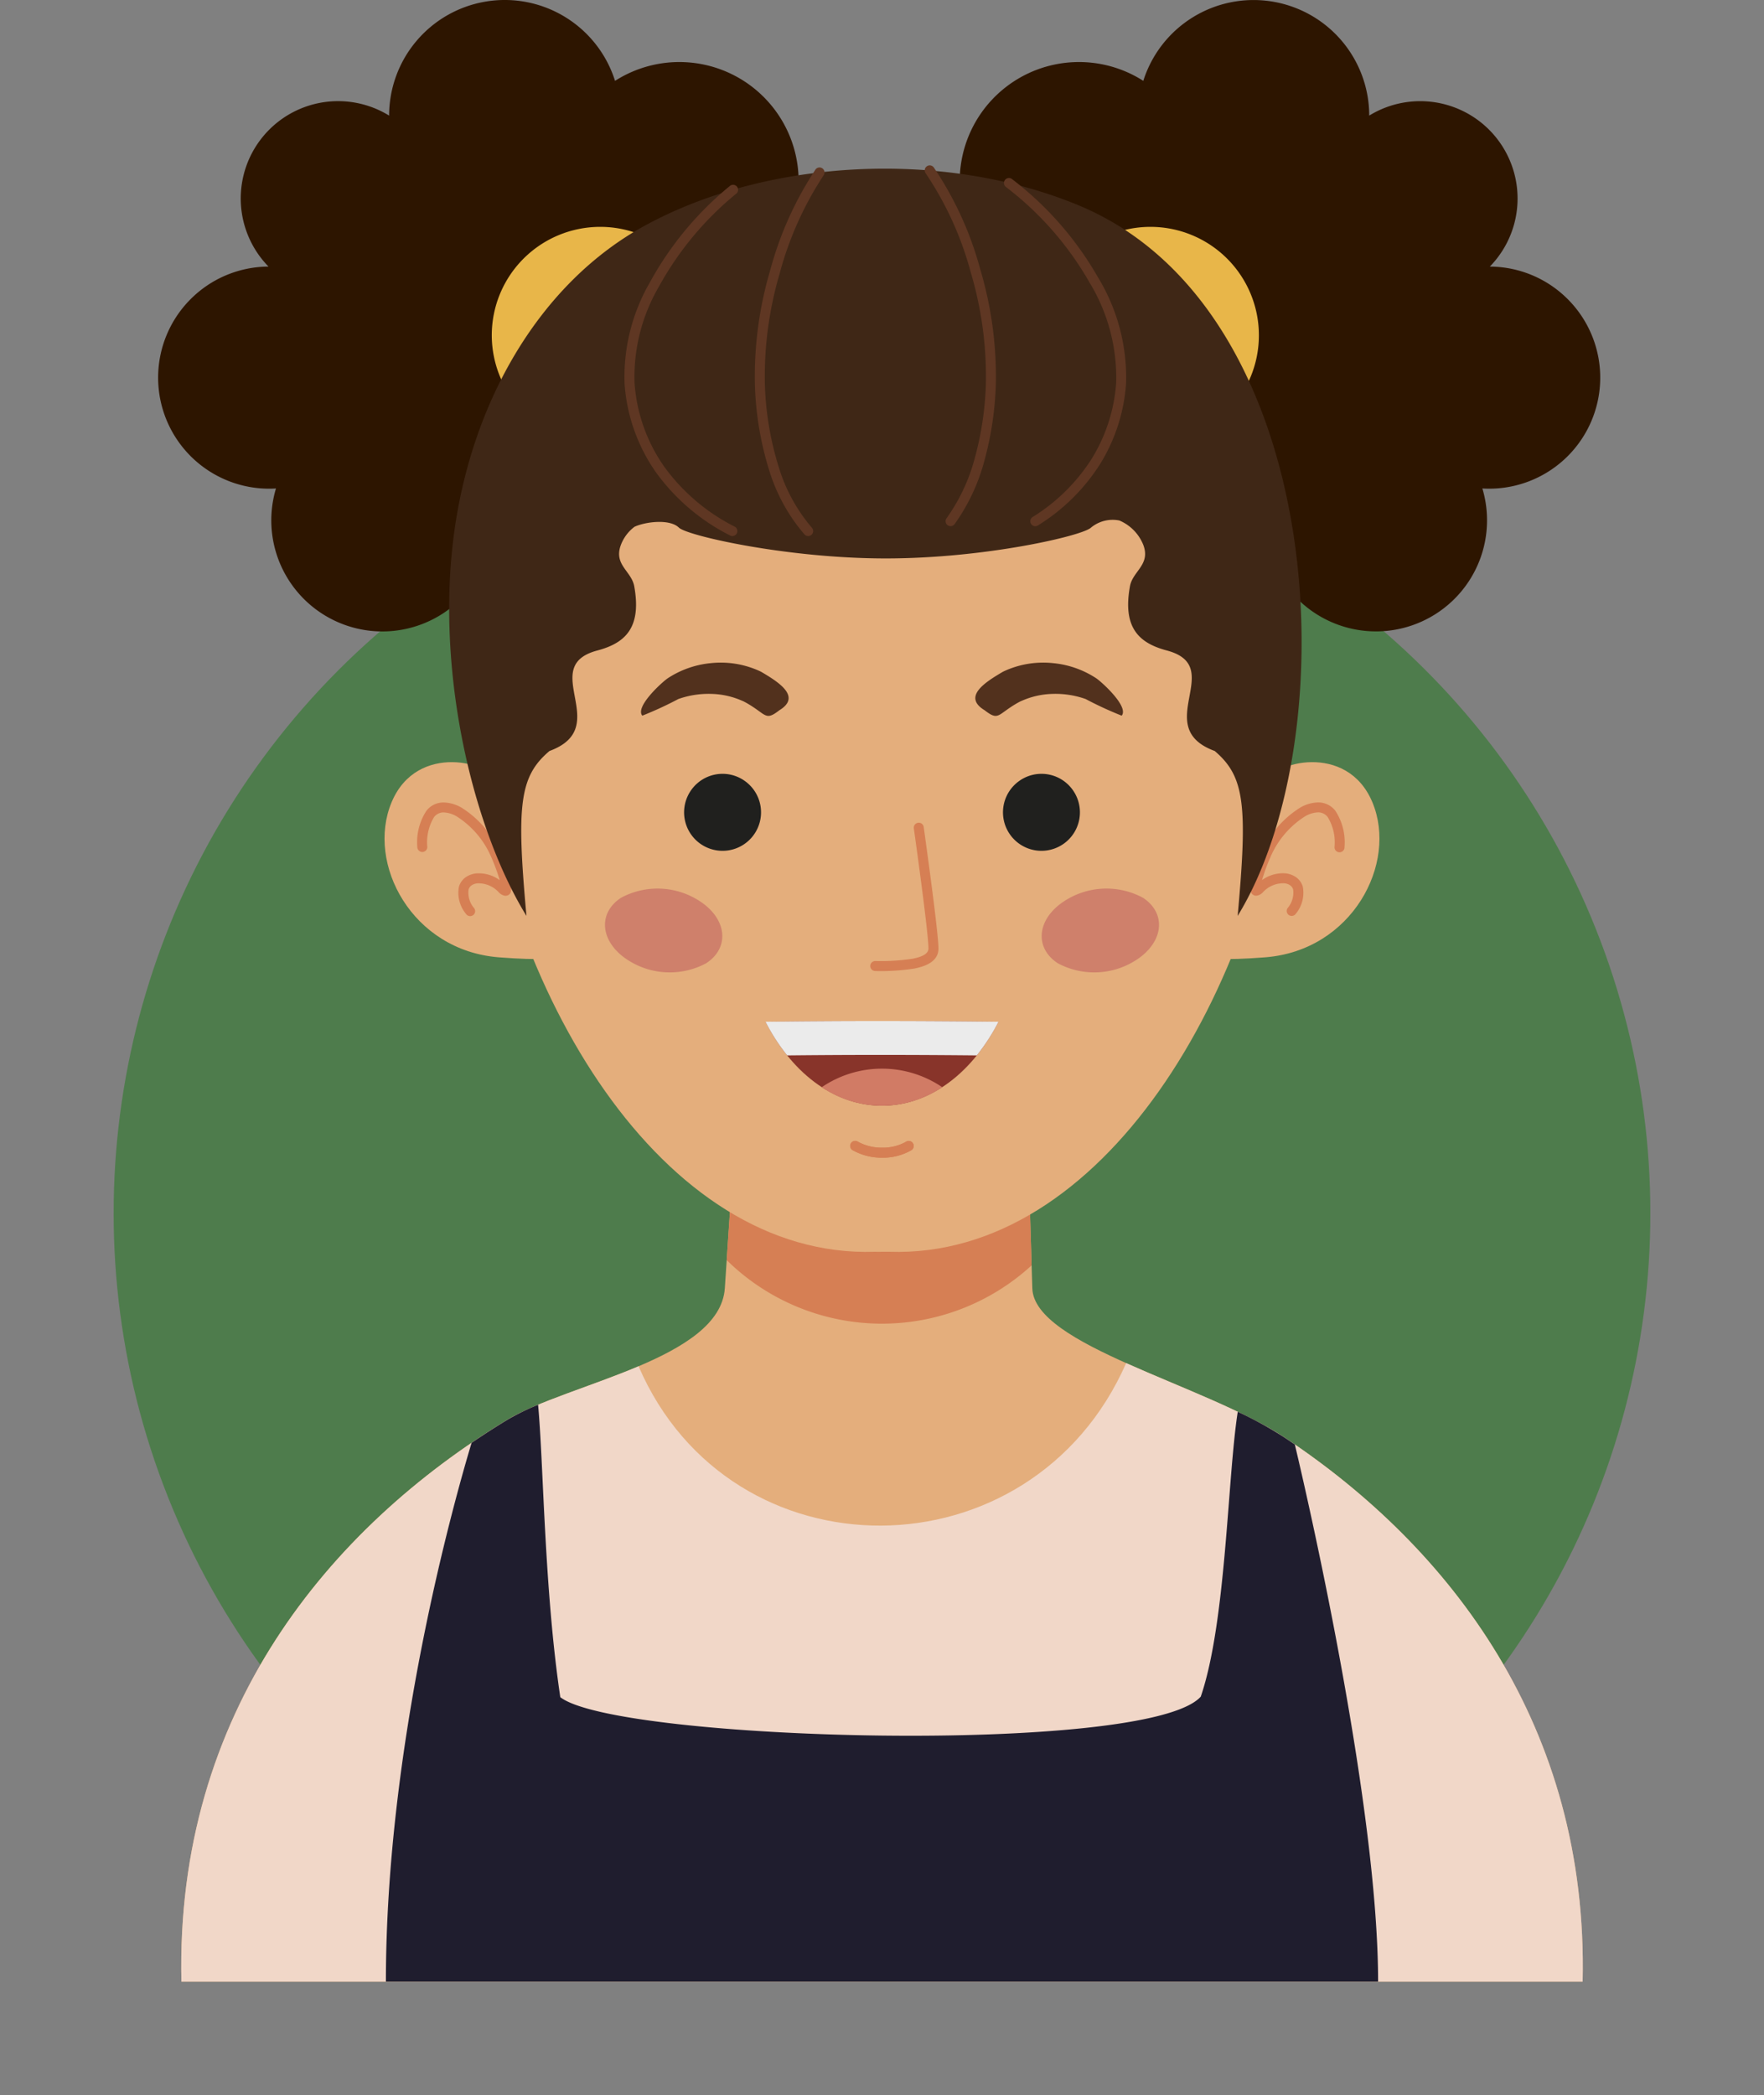 <svg xmlns="http://www.w3.org/2000/svg" width="101.204" height="120.205" viewBox="0 0 101.204 120.205">
  <rect x="0" y="0" width="101.204" height="120.205" fill="#808080" stroke="none"/>
  <g id="Grupo_177604" data-name="Grupo 177604" transform="translate(-287.44 -280.504)">
    <circle id="Elipse_4899" data-name="Elipse 4899" cx="44.082" cy="44.082" r="44.082" transform="translate(287.44 386.519) rotate(-80.738)" fill="#4e7c4c"/>
    <g id="Grupo_177604-2" data-name="Grupo 177604" transform="translate(296.514 280.504)">
      <path id="Trazado_188405" data-name="Trazado 188405" d="M354.26,401.649l-.28-9.242H337.234l-.615,9.233c-.272,4.081-9.045,5.466-12.477,7.55-10.193,6.19-19.052,16.772-18.7,32.232h80.39c.331-14.639-7.6-24.9-17.092-31.208C364.12,407.147,354.36,404.926,354.26,401.649Z" transform="translate(-304.108 -327.737)" fill="#e4ae7c" fill-rule="evenodd"/>
      <path id="Trazado_188406" data-name="Trazado 188406" d="M359.644,415.821c-5.44,12.364-22.687,12.438-27.974.181-2.68,1.138-5.788,2.015-7.527,3.07-10.193,6.19-19.052,16.772-18.7,32.232h80.39c.331-14.639-7.6-24.9-17.092-31.208C366.389,418.535,362.707,417.194,359.644,415.821Z" transform="translate(-304.108 -337.62)" fill="#f1d7c8" fill-rule="evenodd"/>
      <path id="Trazado_188407" data-name="Trazado 188407" d="M305,297.669a6.371,6.371,0,0,0,4.9,10.859,6.372,6.372,0,1,0,12.466,1.478,10.017,10.017,0,0,0,10.759-12.255,6.844,6.844,0,1,0-3.772-12.608,6.634,6.634,0,0,0-12.961,1.993,5.585,5.585,0,0,0-6.92,8.662A6.351,6.351,0,0,0,305,297.669Z" transform="translate(-303.141 -280.504)" fill="#2d1500" fill-rule="evenodd"/>
      <path id="Trazado_188408" data-name="Trazado 188408" d="M417.6,297.669a6.371,6.371,0,0,1-4.9,10.859,6.372,6.372,0,1,1-12.467,1.478,10.017,10.017,0,0,1-10.758-12.255,6.844,6.844,0,1,1,3.771-12.608,6.635,6.635,0,0,1,12.962,1.993,5.585,5.585,0,0,1,6.919,8.662A6.353,6.353,0,0,1,417.6,297.669Z" transform="translate(-336.727 -280.504)" fill="#2d1500" fill-rule="evenodd"/>
      <path id="Trazado_188409" data-name="Trazado 188409" d="M397.105,315.469a6.222,6.222,0,1,0-6.222-6.222A6.234,6.234,0,0,0,397.105,315.469Z" transform="translate(-340.176 -290.01)" fill="#e8b649" fill-rule="evenodd"/>
      <path id="Trazado_188410" data-name="Trazado 188410" d="M342.483,315.469a6.222,6.222,0,1,0-6.223-6.222A6.234,6.234,0,0,0,342.483,315.469Z" transform="translate(-317.12 -290.01)" fill="#e8b649" fill-rule="evenodd"/>
      <path id="Trazado_188411" data-name="Trazado 188411" d="M359.584,400.031a12.7,12.7,0,0,0,17.493.3l-.239-7.92H360.092Z" transform="translate(-326.965 -327.737)" fill="#d67f54" fill-rule="evenodd"/>
      <path id="Trazado_188412" data-name="Trazado 188412" d="M357.365,361.288c-24.4.788-36.711-61.2,0-59.5.143-.008.28,0,.423-.008s.279,0,.424.008c36.711-1.7,24.395,60.289,0,59.5-.143,0-.282,0-.424,0S357.507,361.293,357.365,361.288Z" transform="translate(-316.26 -289.473)" fill="#e4ae7c" fill-rule="evenodd"/>
      <path id="Trazado_188413" data-name="Trazado 188413" d="M331.976,357.3c-.1-1.074-4.494-2.345-5.959,1.172s1.173,8.5,6.154,8.889,3.517-.489,3.517-.489Z" transform="translate(-312.627 -312.44)" fill="#e4ae7c" fill-rule="evenodd"/>
      <path id="Trazado_188414" data-name="Trazado 188414" d="M410.521,357.3c.1-1.074,4.493-2.345,5.957,1.172s-1.171,8.5-6.152,8.889-3.517-.489-3.517-.489Z" transform="translate(-346.813 -312.44)" fill="#e4ae7c" fill-rule="evenodd"/>
      <path id="Trazado_188415" data-name="Trazado 188415" d="M363.434,381.906c4.468-.055,8.9-.055,13.368,0C373.49,388.325,366.746,388.325,363.434,381.906Z" transform="translate(-328.59 -323.287)" fill="#88342a" fill-rule="evenodd"/>
      <path id="Trazado_188416" data-name="Trazado 188416" d="M375.932,387.653a6.147,6.147,0,0,1-6.908,0A6.146,6.146,0,0,1,375.932,387.653Z" transform="translate(-330.95 -325.282)" fill="#d17b65" fill-rule="evenodd"/>
      <path id="Trazado_188417" data-name="Trazado 188417" d="M353.179,369.6c1.35,1.036,1.408,2.554.131,3.39a4.422,4.422,0,0,1-4.757-.363c-1.35-1.037-1.41-2.555-.132-3.391A4.423,4.423,0,0,1,353.179,369.6Z" transform="translate(-321.865 -317.731)" fill="#cf806b" fill-rule="evenodd"/>
      <path id="Trazado_188418" data-name="Trazado 188418" d="M391.905,369.6c-1.35,1.036-1.41,2.554-.132,3.39a4.423,4.423,0,0,0,4.758-.363c1.35-1.037,1.409-2.555.132-3.391A4.421,4.421,0,0,0,391.905,369.6Z" transform="translate(-340.163 -317.731)" fill="#cf806b" fill-rule="evenodd"/>
      <path id="Trazado_188419" data-name="Trazado 188419" d="M329.443,362.721a.287.287,0,0,1-.574,0,3.289,3.289,0,0,1,.523-2.078,1.232,1.232,0,0,1,.966-.476,2.114,2.114,0,0,1,1.074.314,5.766,5.766,0,0,1,2.2,2.584,8.926,8.926,0,0,1,.608,1.811,1.025,1.025,0,0,1,.008.335l0,.015a.313.313,0,0,1-.414.277.621.621,0,0,1-.292-.183,1.576,1.576,0,0,0-1.222-.514.711.711,0,0,0-.34.117.451.451,0,0,0-.17.241,1.36,1.36,0,0,0,.322,1.07.286.286,0,1,1-.475.318,1.88,1.88,0,0,1-.4-1.553,1.012,1.012,0,0,1,.385-.54,1.274,1.274,0,0,1,.618-.224,2.037,2.037,0,0,1,1.336.388,10.732,10.732,0,0,0-.49-1.331,5.163,5.163,0,0,0-1.961-2.315,1.586,1.586,0,0,0-.781-.24.686.686,0,0,0-.533.266A2.789,2.789,0,0,0,329.443,362.721Z" transform="translate(-314.001 -314.129)" fill="#d67f54" fill-rule="evenodd"/>
      <path id="Trazado_188420" data-name="Trazado 188420" d="M374.123,370.685a.287.287,0,1,1,0-.574,12.1,12.1,0,0,0,2.138-.131c.526-.1.913-.277.913-.584,0-.955-.836-6.876-.839-6.893a.286.286,0,0,1,.567-.079c0,.018.846,5.985.846,6.972,0,.663-.584.991-1.378,1.146A12.48,12.48,0,0,1,374.123,370.685Z" transform="translate(-332.981 -314.978)" fill="#d67f54" fill-rule="evenodd"/>
      <path id="Trazado_188421" data-name="Trazado 188421" d="M416.977,362.721a.287.287,0,1,1-.573,0A2.78,2.78,0,0,0,416.01,361a.686.686,0,0,0-.534-.266,1.59,1.59,0,0,0-.781.24,5.174,5.174,0,0,0-1.962,2.315,10.809,10.809,0,0,0-.489,1.331,2.039,2.039,0,0,1,1.337-.388,1.272,1.272,0,0,1,.617.224,1.017,1.017,0,0,1,.386.54,1.884,1.884,0,0,1-.4,1.553.286.286,0,0,1-.476-.318,1.362,1.362,0,0,0,.322-1.07.452.452,0,0,0-.171-.241.7.7,0,0,0-.34-.117,1.578,1.578,0,0,0-1.222.514.62.62,0,0,1-.291.183.314.314,0,0,1-.414-.277l0-.015a.966.966,0,0,1,.009-.335,8.767,8.767,0,0,1,.607-1.811,5.767,5.767,0,0,1,2.2-2.584,2.121,2.121,0,0,1,1.075-.314,1.234,1.234,0,0,1,.966.476A3.289,3.289,0,0,1,416.977,362.721Z" transform="translate(-348.914 -314.129)" fill="#d67f54" fill-rule="evenodd"/>
      <path id="Trazado_188422" data-name="Trazado 188422" d="M371.995,394.3a.286.286,0,1,1,.288-.494,2.821,2.821,0,0,0,1.4.347,2.694,2.694,0,0,0,1.373-.344.285.285,0,0,1,.3.488,3.264,3.264,0,0,1-1.669.429A3.392,3.392,0,0,1,371.995,394.3Z" transform="translate(-332.144 -328.31)" fill="#d67f54" fill-rule="evenodd"/>
      <path id="Trazado_188423" data-name="Trazado 188423" d="M368.077,383.81q3.74-.013,7.481.025a11.383,11.383,0,0,0,1.244-1.929q-3.5-.042-6.986-.042-3.187,0-6.382.042a11.381,11.381,0,0,0,1.243,1.929Q366.379,383.817,368.077,383.81Z" transform="translate(-328.59 -323.287)" fill="#ebebeb" fill-rule="evenodd"/>
      <path id="Trazado_188424" data-name="Trazado 188424" d="M371.995,394.3a.286.286,0,1,1,.288-.494,2.821,2.821,0,0,0,1.4.347,2.694,2.694,0,0,0,1.373-.344.285.285,0,0,1,.3.488,3.264,3.264,0,0,1-1.669.429A3.392,3.392,0,0,1,371.995,394.3Z" transform="translate(-332.144 -328.31)" fill="#d67f54" fill-rule="evenodd"/>
      <path id="Trazado_188425" data-name="Trazado 188425" d="M358.854,357.751a2.207,2.207,0,1,1-3.086.495A2.2,2.2,0,0,1,358.854,357.751Z" transform="translate(-325.177 -312.933)" fill="#20201e" fill-rule="evenodd"/>
      <path id="Trazado_188426" data-name="Trazado 188426" d="M387.918,357.751a2.207,2.207,0,1,0,3.086.495A2.2,2.2,0,0,0,387.918,357.751Z" transform="translate(-338.538 -312.933)" fill="#20201e" fill-rule="evenodd"/>
      <path id="Trazado_188427" data-name="Trazado 188427" d="M357.98,346.819c-.077-.039-.155-.075-.235-.109a5.367,5.367,0,0,0-2.669-.393,5.436,5.436,0,0,0-2.493.886c-.377.276-1.849,1.627-1.432,2.127a20.621,20.621,0,0,0,2.068-.955,5.206,5.206,0,0,1,1.924-.294,4.639,4.639,0,0,1,1.764.407c.016,0,.125.059.148.071,1.23.678,1.119,1.114,1.957.462C360.3,348.24,358.975,347.406,357.98,346.819Z" transform="translate(-323.375 -308.272)" fill="#52311d" fill-rule="evenodd"/>
      <path id="Trazado_188428" data-name="Trazado 188428" d="M385.833,346.819c.078-.039.156-.075.235-.109a5.369,5.369,0,0,1,2.669-.393,5.434,5.434,0,0,1,2.492.886c.377.276,1.85,1.627,1.433,2.127a20.678,20.678,0,0,1-2.068-.955,5.2,5.2,0,0,0-1.924-.294,4.636,4.636,0,0,0-1.763.407c-.017,0-.125.059-.149.071-1.23.678-1.118,1.114-1.957.462C383.508,348.24,384.838,347.406,385.833,346.819Z" transform="translate(-337.383 -308.272)" fill="#52311d" fill-rule="evenodd"/>
      <path id="Trazado_188429" data-name="Trazado 188429" d="M336.465,340.118c-3.024-4.929-5.148-13.649-4.21-21.507.929-7.789,4.88-14.725,10.961-18.072,6.931-3.815,17.052-4.443,24.9-1.2,14.384,5.947,15.458,30.5,9.151,40.779.58-6.366.4-8-1.316-9.463-3.712-1.367.722-4.843-2.742-5.764-1.586-.422-2.553-1.286-2.121-3.684.158-.876,1.19-1.231.769-2.368a2.545,2.545,0,0,0-1.373-1.406,1.949,1.949,0,0,0-1.63.407c-.481.469-6.079,1.77-11.785,1.768-5.638,0-11.384-1.3-11.859-1.768-.525-.512-1.921-.339-2.547-.047a2.331,2.331,0,0,0-.783,1.046c-.421,1.137.61,1.492.769,2.368.432,2.4-.535,3.262-2.121,3.684-3.463.921.971,4.4-2.742,5.764C336.063,332.114,335.884,333.751,336.465,340.118Z" transform="translate(-315.335 -287.571)" fill="#3f2716" fill-rule="evenodd"/>
      <path id="Trazado_188430" data-name="Trazado 188430" d="M355.747,318.174a.285.285,0,1,1-.265.506,11.806,11.806,0,0,1-4.283-3.665,10.079,10.079,0,0,1-1.771-5.052,10.849,10.849,0,0,1,1.461-5.818,18.789,18.789,0,0,1,4.593-5.526.287.287,0,0,1,.363.444,18.192,18.192,0,0,0-4.451,5.35A10.294,10.294,0,0,0,350,309.92a9.508,9.508,0,0,0,1.671,4.767,11.244,11.244,0,0,0,4.077,3.487ZM371.3,298.68a.286.286,0,0,1,.346-.455,18.88,18.88,0,0,1,4.947,5.651,11.042,11.042,0,0,1,1.607,6.085,10.112,10.112,0,0,1-1.482,4.611,11.2,11.2,0,0,1-3.556,3.521.286.286,0,1,1-.307-.481,10.655,10.655,0,0,0,3.378-3.339,9.57,9.57,0,0,0,1.4-4.353,10.491,10.491,0,0,0-1.536-5.764A18.283,18.283,0,0,0,371.3,298.68Z" transform="translate(-322.67 -287.96)" fill="#5f3723" fill-rule="evenodd"/>
      <path id="Trazado_188431" data-name="Trazado 188431" d="M365.641,317.715a.286.286,0,0,1-.425.383,10.193,10.193,0,0,1-2.024-3.678,18.226,18.226,0,0,1-.822-4.988,21.518,21.518,0,0,1,.869-6.45,19.849,19.849,0,0,1,2.606-5.814.286.286,0,0,1,.469.329,19.278,19.278,0,0,0-2.523,5.639,20.933,20.933,0,0,0-.848,6.276,17.624,17.624,0,0,0,.8,4.831,9.624,9.624,0,0,0,1.9,3.473Zm6.534-20.326a.287.287,0,1,1,.465-.336,19.5,19.5,0,0,1,2.662,5.84,21.561,21.561,0,0,1,.894,6.538,18.769,18.769,0,0,1-.688,4.551,11.153,11.153,0,0,1-1.675,3.521.286.286,0,1,1-.459-.341,10.549,10.549,0,0,0,1.585-3.339,18.129,18.129,0,0,0,.666-4.412,20.984,20.984,0,0,0-.873-6.361A18.926,18.926,0,0,0,372.175,297.389Z" transform="translate(-328.136 -287.439)" fill="#5f3723" fill-rule="evenodd"/>
      <path id="Trazado_188432" data-name="Trazado 188432" d="M374.623,420.359c-.591,3.745-.661,12.075-2.123,16.343-3.036,3.384-33.5,2.564-36.745.03-.926-6.223-.963-13.512-1.274-16.774a13.484,13.484,0,0,0-1.761.862q-1.039.631-2.055,1.322c-1.063,3.54-4.915,17.317-4.915,30.91h56.924c0-9.831-3.794-26.693-4.777-30.815-.193-.133-.386-.264-.581-.393A22.43,22.43,0,0,0,374.623,420.359Z" transform="translate(-312.684 -339.366)" fill="#1f1d2e" fill-rule="evenodd"/>
    </g>
  </g>
</svg>
